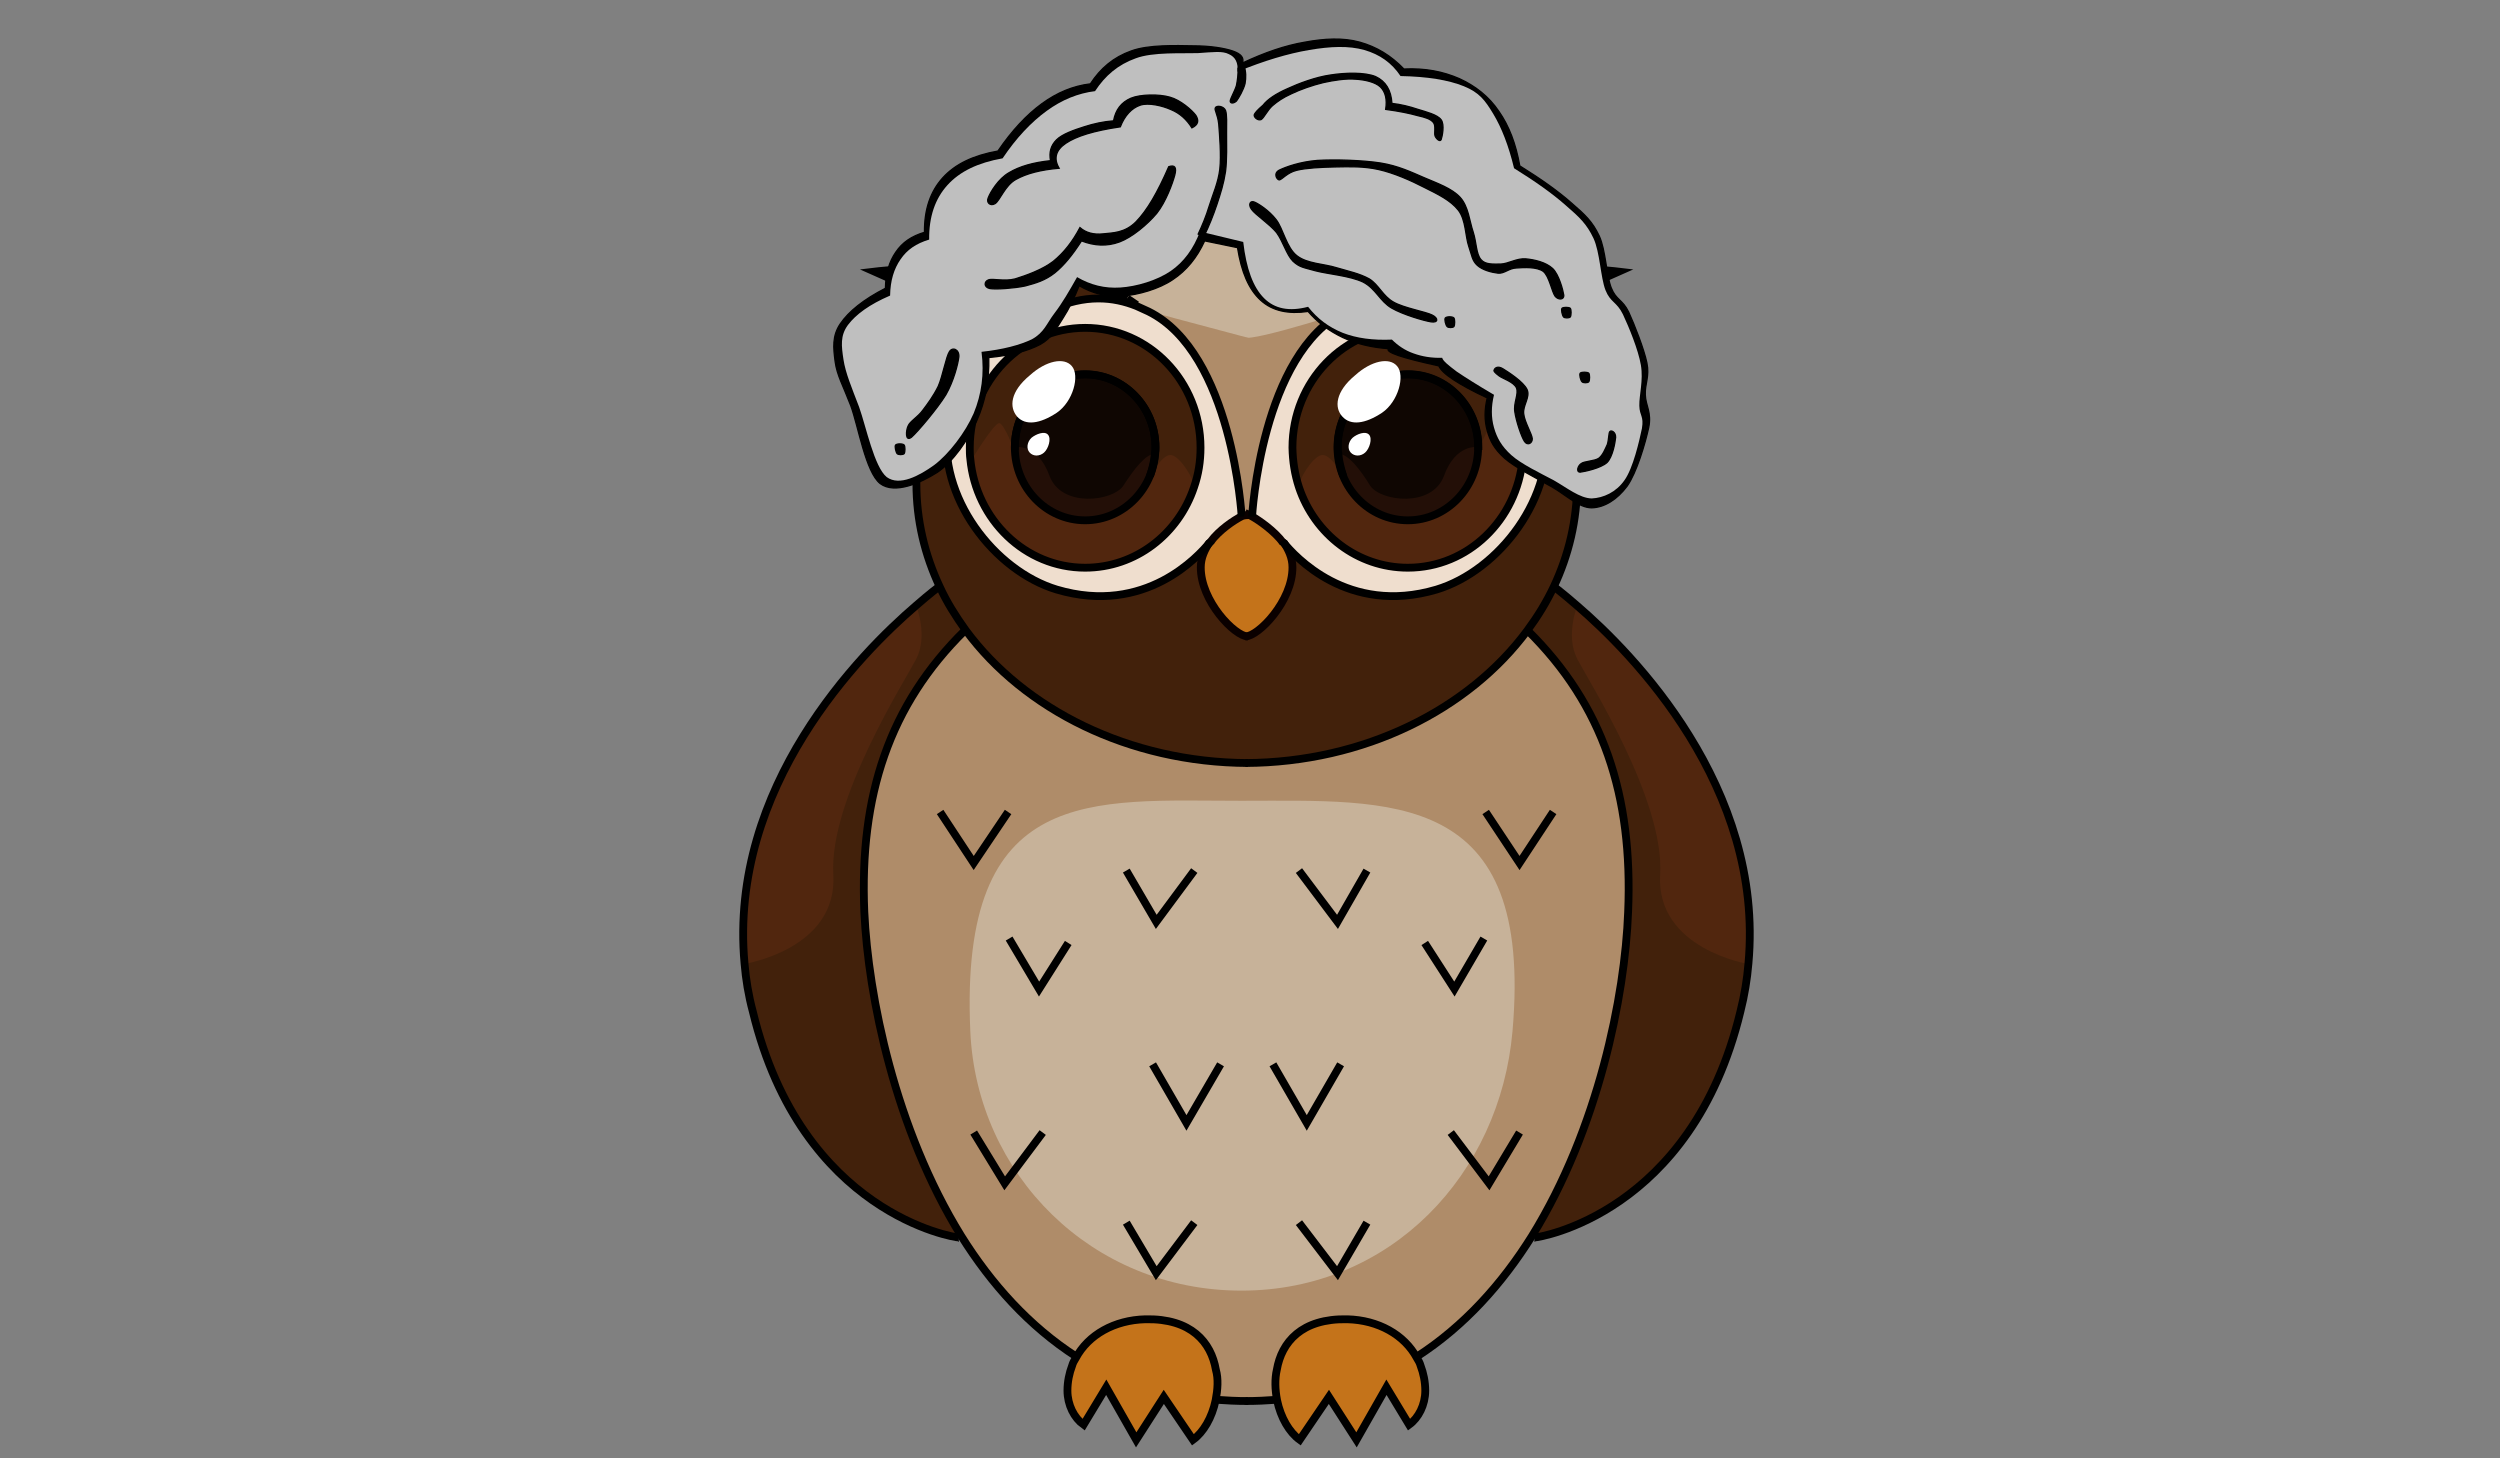 <?xml version="1.0" encoding="utf-8"?>
<!-- Generator: Adobe Illustrator 18.1.1, SVG Export Plug-In . SVG Version: 6.00 Build 0)  -->
<!DOCTYPE svg PUBLIC "-//W3C//DTD SVG 1.1//EN" "http://www.w3.org/Graphics/SVG/1.1/DTD/svg11.dtd">
<svg version="1.1" id="Vrstva_1" xmlns="http://www.w3.org/2000/svg" xmlns:xlink="http://www.w3.org/1999/xlink" x="0px" y="0px"
	 viewBox="0 0 960 560" enable-background="new 0 0 960 560" xml:space="preserve">
<rect x="0" y="0" width="960" height="560" fill="#808080" stroke="none"/>
<g id="Vrstva_1_2_">
	<g id="Vrstva_1_1_" display="none">
		<path display="inline" fill="none" stroke="#000000" stroke-miterlimit="10" d="M478.7,79.7"/>
		<rect x="141.5" y="-172.7" display="inline" fill="none" stroke="#0A0000" stroke-miterlimit="10" width="676.9" height="854"/>
	</g>
	<g id="base">
		<path fill="#AF8C69" d="M479.2,293c45.7-0.2,85.9-20.6,108.3-50.9l0.2,0.2c29.2,28.7,40.7,63.2,38.6,108.1
			c-1.5,32.3-11.5,83.3-36.9,124.4c-11.5,18.4-26,34.9-44.3,46.4l0,0c-4.8-9-14.9-14.6-26.7-14.9c-17.7-0.4-25.3,8.9-27.1,19.4l0,0
			c-0.7,4-0.5,8.2,0.3,12.2c-4,0.4-8.2,0.5-12.3,0.5s-8.3-0.2-12.3-0.5c0.8-4,1-8.2,0.3-12.2l0,0c-1.8-10.5-9.6-19.8-27.1-19.4
			c-11.7,0.2-21.8,6-26.7,14.9l0,0c-18.2-11.7-32.8-28-44.3-46.4c-25.4-41.1-35.7-92.1-37.2-124.4c-1.9-44.8,9.6-79.5,38.6-108.1
			l0.2-0.2C393.2,272.6,433.4,292.9,479.2,293z"/>
	</g>
	<g id="mirror">
		<g>
			<g>
				<g id="XMLID_13_">
					<g id="fill_x5F_bottom_12_">
						<path fill="#C4731A" d="M440.1,506.1c24.4-0.5,29.9,17.3,26.8,31.5c-1.4,6.7-4.7,12.3-8.7,15.2L447,536.4l-10.6,16.5
							l-11.3-20.2l-8.7,14.4c-3.6-2.6-6.2-7.6-6.2-13.1c0-4.7,1.1-9,3.2-12.6C418.4,512.2,428.4,506.3,440.1,506.1z"/>
						<path fill="#AF8C69" d="M479.2,506.1v32.1c-4.1,0-8.3-0.2-12.3-0.5c3.1-14.3-2.6-32.1-26.8-31.5c-11.7,0.2-21.7,6-26.7,14.9
							l0,0c-18.2-11.7-32.8-28-44.3-46.4c-25.4-41.1-35.7-92.1-37.2-124.4c-1.9-44.8,9.6-79.5,38.6-108.1l0.2-0.2
							c22.5,30.4,62.7,50.7,108.3,50.9v31.9c0,0-59.6,4.8-70.4-13.2c-14.5-24.1-35.6-30.7-54.9-20.2c-24.2,12.9,1,155.8,19.5,169.1
							c24.2,17.3,37.6-0.7,54.6,18.5C443.7,497.1,458.6,496.8,479.2,506.1z"/>
						<path fill="#42210B" d="M405.9,226.4c34,10.1,54.6-12.9,58.6-17.9c-1.9,2.8-3.3,6-3.4,9.6c-0.2,13,13.1,26.6,18.1,26.6V293
							c-45.7-0.2-85.9-20.6-108.3-50.9c-3.9-5.4-7.4-11-10-16.7c-5.8-12.3-9-25.6-9-39.7c0-9.1,1.4-18.1,4-26.7
							c0.5-1.9,1.1-3.9,1.9-5.7c2.6-6.4,6.5-13.6,7.4-15.6c0,0,0-0.2,0.2-0.2c0.2-0.2,0.2-0.4,0.2-0.4c-6-7.4-24.5-10.5-24.5-10.5
							l35.6-4.6l-40.6-18c0,0,40.5-4.8,53.8,3.4c8.7,5.5-12.7-28.7-13.1-29.4l60,38.7l-0.2,0.4c-9-3.4-19.6-4.7-33.2,1.5
							c-1.9,0.8-4,1.9-5.8,2.9C336.7,154.3,369.1,215.4,405.9,226.4z"/>
						<path fill="#C7B299" d="M479.2,81.4V197c0,0-1,0.5-2.5,1.2c0,0-3.4-62.7-35.8-78.8c-1.5-0.7-3.1-1.4-4.6-2.1l0.2-0.4l-60-38.6
							l0,0l53.2,1.5L479.2,81.4z"/>
						<path fill="#EFDECE" d="M405.9,226.4c-36.9-11-69.4-72.2-8.4-104.4c1.8-1.1,3.9-1.9,5.8-2.9c13.6-6.2,24.4-5,33.2-1.5
							c1.5,0.7,3.2,1.4,4.6,2.1c32.3,16,35.8,78.8,35.8,78.8c-3.1,1.5-8.1,4.8-11.5,9.4c0,0-0.2,0.4-0.7,0.8
							C460.5,213.6,440.1,236.6,405.9,226.4z M458.6,187.1C458.6,187.1,458.6,186.8,458.6,187.1c1.7-4.8,2.5-9.8,2.5-15.1
							c0-25.4-19.8-46-44.3-46s-44.3,20.6-44.3,46s19.8,46,44.3,46C436.3,218,452.7,205.1,458.6,187.1z"/>
						<path fill="#42210B" d="M416.7,143.8c-14.9,0-27,12.6-27,28c0,15.6,12.2,28,27,28c14.9,0,27-12.6,27-28
							C443.8,156.3,431.7,143.8,416.7,143.8z M372.5,171.8c0-25.4,19.8-46,44.3-46s44.3,20.6,44.3,46c0,5.4-0.8,10.3-2.5,15.1
							c0,0,0,0,0,0.2c-6,18-22.5,30.9-41.8,30.9C392.3,218,372.5,197.2,372.5,171.8z"/>
						<path fill="#0F0602" d="M389.7,171.8c0-15.6,12.2-28,27-28c14.9,0,27,12.6,27,28c0,15.6-12.2,28-27,28
							C401.9,200.1,389.7,187.4,389.7,171.8z"/>
						<path fill="#42210B" d="M289.1,388.6C266,293.1,361,225.2,361,225.2c2.8,6,6.2,11.5,10,16.7l-0.2,0.2
							c-29.2,28.7-40.7,63.4-38.7,108.1c1.5,32.3,11.5,83.3,37.2,124.4l-1,0.7l0,0C366.9,475.4,308.1,466.2,289.1,388.6z"/>
						<path fill="#FBB03B" d="M479.2,197v47.6c-5,0-18.2-13.6-18.1-26.6c0-3.6,1.5-6.7,3.4-9.6c0.5-0.5,0.7-0.8,0.7-0.8
							c3.4-4.6,8.7-7.7,11.5-9.4C478.4,197.5,479.2,197,479.2,197z"/>
						<path fill="#51260E" d="M364.8,138.4c0.2-0.2,0.2-0.4,0.3-0.5c-1,1.9-4.8,9-7.4,15.6C359.8,148.2,362.1,143.2,364.8,138.4z"/>
						<g id="fill_x5F_bottom_15_">
							<path fill="#C4731A" d="M517.2,506.1c-24.4-0.5-29.9,17.3-26.8,31.5c1.4,6.7,4.7,12.3,8.7,15.2l11.2-16.5l10.6,16.5
								l11.3-20.2l8.7,14.4c3.6-2.6,6.2-7.6,6.2-13.1c0-4.7-1.1-9-3.2-12.6C539,512.2,529,506.3,517.2,506.1z"/>
							<path fill="#AF8C69" d="M478.2,506.1v32.1c4.1,0,8.3-0.2,12.3-0.5c-3.1-14.3,2.6-32.1,26.8-31.5c11.7,0.2,21.7,6,26.7,14.9
								l0,0c18.2-11.7,32.8-28,44.3-46.4c25.4-41.1,35.7-92.1,37.2-124.4c1.9-44.8-9.6-79.5-38.6-108.1l-0.2-0.2
								c-22.5,30.4-62.7,50.7-108.3,50.9v31.9c0,0,59.6,4.8,70.4-13.2c14.5-24.1,35.6-30.7,54.9-20.2c24.2,12.9-1,155.8-19.5,169.1
								c-23.9,17.3-37.6-0.7-54.6,18.5C513.8,497.1,498.8,496.8,478.2,506.1z"/>
							<path fill="#42210B" d="M551.4,226.4c-34,10.1-54.6-12.9-58.6-17.9c1.9,2.8,3.3,6,3.4,9.6c0.2,13-13.1,26.6-18.1,26.6V293
								c45.7-0.2,85.9-20.6,108.3-50.9c4-5.4,7.4-11,10.1-16.7c5.8-12.3,9-25.6,9-39.7c0-9.1-1.4-18.1-4-26.7
								c-0.5-1.9-1.1-3.9-1.9-5.7c-2.5-6.4-6.5-13.6-7.4-15.6c0,0,0-0.2-0.2-0.2c-0.2-0.2-0.2-0.4-0.2-0.4
								c6-7.4,24.5-10.5,24.5-10.5l-35.6-4.6l40.5-18c0,0-40.5-4.8-53.8,3.4c-8.7,5.5,12.7-28.7,13.1-29.4l-60,38.7l0.2,0.4
								c9-3.4,19.6-4.7,33.2,1.5c1.9,0.8,4,1.9,5.8,2.9C620.8,154.3,588.5,215.4,551.4,226.4z"/>
							<path fill="#C7B299" d="M474.7,81.4l3.4,115.6c0,0,1,0.5,2.5,1.2c0,0,3.4-62.7,35.8-78.8c1.5-0.7,3.1-1.4,4.6-2.1l-0.2-0.4
								l60-38.7l0,0l-53.5,1.5L474.7,81.4z"/>
							<path fill="#EFDECE" d="M551.4,226.4c36.9-11,69.4-72.2,8.4-104.4c-1.8-1.1-3.9-1.9-5.8-2.9c-13.6-6.2-24.4-5-33.2-1.5
								c-1.5,0.7-3.2,1.4-4.6,2.1c-32.3,16-35.8,78.8-35.8,78.8c3.1,1.5,8.1,4.8,11.5,9.4c0,0,0.2,0.4,0.7,0.8
								C496.8,213.6,517.5,236.6,551.4,226.4z M498.8,187.1C498.8,187.1,498.8,186.8,498.8,187.1c-1.7-4.8-2.5-9.8-2.5-15.1
								c0-25.4,19.8-46,44.3-46s44.3,20.6,44.3,46s-19.8,46-44.3,46C521.3,218,504.8,205.1,498.8,187.1z"/>
							<path fill="#42210B" d="M540.6,143.8c14.9,0,27,12.6,27,28c0,15.6-12.2,28-27,28c-14.9,0-27-12.6-27-28
								S525.7,143.8,540.6,143.8z M584.9,171.8c0-25.4-19.8-46-44.3-46s-44.3,20.6-44.3,46c0,5.4,0.8,10.3,2.5,15.1c0,0,0,0,0,0.2
								c6,18,22.5,30.9,41.8,30.9C565.1,218,584.9,197.2,584.9,171.8z"/>
							<path fill="#0F0602" d="M567.6,171.8c0-15.6-12.2-28-27-28c-14.9,0-27,12.6-27,28c0,15.6,12.2,28,27,28
								C555.5,200.1,567.6,187.4,567.6,171.8z"/>
							<path fill="#42210B" d="M668.2,388.6c23.1-95.5-71.6-163.4-71.6-163.4c-2.8,6-6.2,11.5-10.1,16.7l0.2,0.2
								c29.2,28.7,40.8,63.2,38.6,108c-1.5,32.3-11.5,83.3-37.2,124.4l1,0.7l0,0C590.9,475.4,649.6,466.2,668.2,388.6z"/>
							<path fill="#FBB03B" d="M478.2,197v47.6c5,0,18.2-13.6,18.1-26.6c0-3.6-1.5-6.7-3.4-9.6c-0.5-0.5-0.7-0.8-0.7-0.8
								c-3.4-4.6-8.7-7.7-11.5-9.4C479.2,197.5,478.2,197,478.2,197z"/>
							<path fill="#51260E" d="M592.5,138.4c-0.2-0.2-0.2-0.4-0.3-0.5c1,1.9,5,9,7.4,15.6C597.8,148.2,595.2,143.2,592.5,138.4z"/>
						</g>
						<path fill="#C7B299" d="M580.8,396c-4.8,54.8-46.6,99.6-104.1,99.6S375,450.9,372.6,396c-4.3-95.2,46.6-88.5,104.1-88.5
							S589,302.7,580.8,396z"/>
					</g>
					<g id="fill_x5F_top_12_">
						<path display="none" fill="#AF8C69" d="M479.2,506.1v32.1c-4.1,0-8.3-0.2-12.3-0.5c0.8-4,1-8.2,0.3-12.2l0,0
							c-1.8-10.5-9.6-19.8-27.1-19.4c-11.7,0.2-21.8,6-26.7,14.9l0,0c-18.2-11.7-32.8-28-44.3-46.4c-25.4-41.1-35.7-92.1-37.2-124.4
							c-1.9-44.8,9.6-79.5,38.6-108.1l0.2-0.2c22.5,30.4,62.5,50.7,108.3,50.9V506L479.2,506.1L479.2,506.1z"/>
						<path fill="#C4731A" d="M479.2,197.5v47.3c-5,0-18.2-13.6-18.1-26.6c0-3.6,1.5-6.7,3.4-9.6c0.5-0.5,0.7-0.8,0.7-0.8
							c3.4-4.6,8.7-7.7,11.5-9.4C478.2,197.5,479.2,197.5,479.2,197.5z"/>
						<path fill="#AF8C69" d="M479.2,129.7l2.2,1.4l-1.9,65.6c0,0-1.5,0.8-3.1,1.7c0,0-3.4-60-35.8-76.2c-1.5-0.7-3.1-1.4-4.6-2.1
							l0.2-0.4l-3.9-2.5"/>
						<path fill="#EFDECE" d="M458.5,187.1C458.5,187.1,458.6,186.8,458.5,187.1c1.7-4.8,2.5-9.8,2.5-15.1c0-25.4-19.8-46-44.3-46
							s-44.3,20.6-44.3,46c0,1.5,0,2.9,0.2,4.3c2.2,23.4,21.1,41.8,44.1,41.8C436.1,218,452.6,205.1,458.5,187.1z M363.9,163
							c2.4-14.9,12.2-29.7,33.5-41.1c1.8-1.1,3.9-1.9,5.8-2.9c13.6-6.2,24.4-5,33.2-1.5c1.5,0.7,3.1,1.4,4.6,2.1
							c32.3,16,35.8,78.8,35.8,78.8c-3.1,1.5-8.1,4.8-11.5,9.4c0,0-0.2,0.4-0.7,0.8c-4,4.8-24.5,28-58.6,17.9
							C381.9,219.3,359.8,190.8,363.9,163z"/>
						<path fill="#C4731A" d="M466.8,537.7c-1.4,6.7-4.7,12.3-8.7,15.2l-11.2-16.5l-10.6,16.5l-11.5-20.2l-8.7,14.4
							c-3.6-2.6-6.2-7.6-6.2-13.1c0-3.4,0.7-6.7,1.8-9.6c0,0,10.1-7.4,17.2-7.4c16.2,0,21.1,10.1,29.4,10.1c5,0,7.9-1.2,7.9-1.2
							l0.7-0.2l0,0C467.9,529.5,467.6,533.6,466.8,537.7z"/>
						<path fill="#51260E" d="M450,174.8c3.4,0.8,8.9,9.6,8.4,12.3c0,0,0,0,0,0.2c-6,18-22.5,30.9-41.8,30.9
							c-23,0-41.9-18.4-44.1-41.8h0.7c0,0,8.7-14.4,10.6-13.9c1.9,0.4,5.7,10.5,5.7,10.5l0,0c0.5,15.1,12.4,27.3,27,27.3
							c11.2,0,20.6-7,24.7-17l0,0C441.9,182.5,446.6,173.8,450,174.8z"/>
						<path fill="#230F07" d="M443.7,174.2c-0.2,3.2-1,6-1.9,8.9l0,0c-4.1,10.1-13.7,17-24.7,17c-14.6,0-26.4-12.2-27-27.3
							c0-0.4,0-0.7,0-1.1c0,0,8.4-1.4,12.9,11c4.6,12.4,24.2,9.8,28.3,3.9C435.3,180.4,439.9,174.2,443.7,174.2z"/>
						<path fill="#51260E" d="M365.3,137.7c0.2-0.2,0.2-0.4,0.2-0.4c-6-7.4-24.5-10.5-24.5-10.5l35.6-4.6c0,0,3.6,2.5,5.7-2.1
							c4-8.3-46.4-16-46.4-16s40.5-4.8,53.8,3.4c8.7,5.5-12.7-28.7-13.1-29.4l23.9,15.3l0,0c0.5,0.7,10.6,14.9,4.1,20.8
							c-4.1,3.9-7.4,7.4-7.4,7.4c-21.3,11.2-31.1,26.1-33.5,41.1c-0.8-0.2-1.5-0.4-2.2-0.7c-3.4-1.9-5.8-3.2-6-3.3
							c0.5-1.9,1.1-3.9,1.9-5.7C360.3,146.8,364.1,139.8,365.3,137.7C365.3,137.9,365.3,137.7,365.3,137.7z"/>
						<path fill="#51260E" d="M364.8,138.4c0.2-0.2,0.2-0.4,0.3-0.5c-1,1.9-4.8,9-7.4,15.6C359.6,148.2,362.1,143.2,364.8,138.4z"/>
						<path fill="#51260E" d="M351.8,232.6c0,0,4.7,11.5,0,20.5s-33.5,54.2-31.8,82.7c1.7,28.7-34,34.3-34,34.3
							C279.7,302.1,330.6,250.6,351.8,232.6z"/>
						<g id="fill_x5F_top_15_">
							<path display="none" fill="#AF8C69" d="M478.2,506.1v32.1c4.1,0,8.3-0.2,12.3-0.5c-0.8-4-1-8.2-0.3-12.2l0,0
								c1.8-10.5,9.6-19.8,27.1-19.4c11.7,0.2,21.8,6,26.7,14.9l0,0c18.2-11.7,32.8-28,44.3-46.4c25.4-41.1,35.7-92.1,36.9-124.4
								c1.9-44.8-9.6-79.5-38.6-108.1l-0.2-0.2c-22.5,30.4-62.5,50.7-108.3,50.9L478.2,506.1L478.2,506.1z"/>
							<path fill="#C4731A" d="M478.2,197.5v47.3c5,0,18.2-13.6,18.1-26.6c0-3.6-1.5-6.7-3.4-9.6c-0.5-0.5-0.7-0.8-0.7-0.8
								c-3.4-4.6-8.7-7.7-11.5-9.4C479.2,197.5,478.2,197.5,478.2,197.5z"/>
							<path fill="#AF8C69" d="M477.9,129.5l0.3,67.5c0,0,1,0.4,2.5,1.2c0,0,3.4-60,35.8-76.2c1.5-0.7,3.1-1.4,4.6-2.1l-0.2-0.4
								l3.9-2.5C523.5,117.7,480.4,131.6,477.9,129.5z"/>
							<path fill="#EFDECE" d="M498.8,187.1C498.8,187.1,498.8,186.8,498.8,187.1c-1.7-4.8-2.5-9.8-2.5-15.1c0-25.4,19.8-46,44.3-46
								s44.3,20.6,44.3,46c0,1.5,0,2.9-0.2,4.3c-2.2,23.4-21,41.8-44.1,41.8C521.3,218,504.8,205.1,498.8,187.1z M593.5,163
								c-2.4-14.9-12.2-29.7-33.3-41.1c-1.8-1.1-3.9-1.9-5.8-2.9c-13.6-6.2-24.4-5-33.2-1.5c-1.5,0.7-3.1,1.4-4.6,2.1
								c-32.4,16-35.8,78.8-35.8,78.8c3.1,1.5,8.1,4.8,11.5,9.4c0,0,0.2,0.4,0.7,0.8c4,4.8,24.5,28,58.6,17.9
								C575.6,219.3,597.8,190.8,593.5,163z"/>
							<path fill="#C4731A" d="M490.4,537.7c1.4,6.7,4.7,12.3,8.7,15.2l11.2-16.5l10.6,16.5l11.5-20.2l8.7,14.4
								c3.6-2.6,6.2-7.6,6.2-13.1c0-3.4-0.7-6.7-1.8-9.6c0,0-10.1-7.4-17.2-7.4c-16.2,0-21.1,10.1-29.4,10.1c-5,0-7.9-1.2-7.9-1.2
								l-0.7-0.2l0,0C489.5,529.5,489.6,533.6,490.4,537.7z"/>
							<path fill="#51260E" d="M507.3,174.8c-3.4,0.8-8.9,9.6-8.4,12.3c0,0,0,0,0,0.2c6,18,22.5,30.9,41.8,30.9
								c23.1,0,41.9-18.4,44.1-41.8h-0.7c0,0-8.7-14.4-10.6-13.9s-5.7,10.5-5.7,10.5l0,0c-0.5,15.1-12.4,27.3-27,27.3
								c-11.2,0-20.6-7-24.7-17l0,0C515.5,182.5,510.8,173.8,507.3,174.8z"/>
							<path fill="#230F07" d="M513.8,174.2c0.2,3.2,1,6,1.9,8.9l0,0c4.1,10.1,13.7,17,24.7,17c14.6,0,26.4-12.2,27-27.3
								c0-0.4,0-0.7,0-1.1c0,0-8.4-1.4-12.9,11c-4.6,12.4-24.2,9.8-28.3,3.9C522.4,180.4,517.7,174.2,513.8,174.2z"/>
							<path fill="#51260E" d="M592.1,137.7c-0.2-0.2-0.2-0.4-0.2-0.4c6-7.4,24.5-10.5,24.5-10.5l-35.6-4.6c0,0-3.6,2.5-5.7-2.1
								c-4-8.3,46.4-16,46.4-16s-40.5-4.8-53.8,3.4C559,113,580.3,78.8,580.8,78l-23.9,15.3l0,0c-0.5,0.7-10.6,14.9-4.1,20.8
								c4.1,3.9,7.4,7.4,7.4,7.4c21.3,11.2,31.1,26.1,33.3,41.1c0.8-0.2,1.5-0.4,2.2-0.7c3.4-1.9,5.8-3.2,6-3.3
								c-0.5-1.9-1.1-3.9-1.9-5.7C597.1,146.8,593.3,139.8,592.1,137.7C592.3,137.9,592.1,137.7,592.1,137.7z"/>
							<path fill="#51260E" d="M592.6,138.4c-0.2-0.2-0.2-0.4-0.3-0.5c1,1.9,4.8,9,7.4,15.6C597.8,148.2,595.4,143.2,592.6,138.4z"
								/>
							<path fill="#51260E" d="M605.7,232.6c0,0-4.7,11.5,0,20.5s33.5,54.2,31.8,82.7c-1.7,28.7,34,34.4,34,34.4
								C677.7,302.1,627,250.6,605.7,232.6z"/>
						</g>
					</g>
					<g id="outlines_12_">
						<path fill="none" stroke="#000000" stroke-width="3" stroke-miterlimit="10" d="M365.3,137.7c0.8-1.2,1.8-2.5,3.1-3.4"/>
						<path fill="none" stroke="#000000" stroke-width="3" stroke-miterlimit="10" d="M355.7,159c0.5-1.9,1.1-3.9,1.9-5.7"/>
						<ellipse fill="none" stroke="#000000" stroke-width="3" stroke-miterlimit="10" cx="416.7" cy="171.8" rx="27" ry="28"/>
						<path fill="none" stroke="#000000" stroke-width="3" stroke-miterlimit="10" d="M479.2,293c-45.7-0.2-85.9-20.6-108.3-50.9
							c-3.9-5.4-7.4-11-10-16.7c-5.8-12.3-9-25.6-9-39.7c0-9.1,1.4-18.1,4-26.7"/>
						<path fill="none" stroke="#0A0000" stroke-width="3" stroke-miterlimit="10" d="M464.8,208.1c3.4-4.6,9-8.3,11.9-9.8
							c1.5-0.8,4.7-0.4,4.7-0.4"/>
						<path fill="none" stroke="#0A0000" stroke-width="3" stroke-miterlimit="10" d="M479.2,244.4c-5,0-18.2-13.6-18.1-26.6
							c0-3.6,1.5-6.7,3.4-9.6"/>
						<path fill="none" stroke="#000000" stroke-width="3" stroke-miterlimit="10" d="M458.5,187.1c-6,18-22.5,30.9-41.8,30.9
							c-23,0-41.9-18.4-44.1-41.8c-0.2-1.4-0.2-2.9-0.2-4.3c0-25.4,19.8-46,44.3-46s44.3,20.6,44.3,46
							C461,177.2,460.2,182.2,458.5,187.1"/>
						<path fill="none" stroke="#000000" stroke-width="3" stroke-miterlimit="10" d="M389.7,172.8c0-0.4,0-0.7,0-1.1
							c0-15.6,12.2-28,27-28s27,12.6,27,28c0,0.8,0,1.5-0.2,2.2c-0.2,3.2-1,6-1.9,8.9"/>
						<path fill="none" stroke="#000000" stroke-width="3" stroke-miterlimit="10" d="M465.1,207.7c0,0-0.2,0.4-0.7,0.8
							c-4,4.8-24.5,28-58.6,17.9c-23.9-7.2-46-35.6-41.9-63.4c2.4-14.9,12.2-29.7,33.5-41.1c1.8-1.1,3.9-1.9,5.8-2.9
							c13.6-6.2,24.4-5,33.2-1.5c1.5,0.7,3.1,1.4,4.6,2.1c32.3,16,35.8,78.8,35.8,78.8"/>
						<polyline fill="none" stroke="#000000" stroke-width="3" stroke-miterlimit="10" points="376.5,78.3 429.9,79.9 479.2,81.4 
													"/>
						<line fill="none" stroke="#000000" stroke-width="3" stroke-miterlimit="10" x1="400.4" y1="93.9" x2="376.5" y2="78.3"/>
						<line fill="none" stroke="#000000" stroke-width="3" stroke-miterlimit="10" x1="432.8" y1="114.6" x2="400.4" y2="93.9"/>
						<line fill="none" stroke="#000000" stroke-width="3" stroke-miterlimit="10" x1="436.5" y1="117.1" x2="432.8" y2="114.6"/>
						<path fill="none" stroke="#000000" stroke-width="3" stroke-miterlimit="10" d="M377,78.3c0,0,0,0-0.5,0
							c0.5,0.8,21.8,35,13.1,29.4c-13.1-8.3-53.8-3.4-53.8-3.4l40.5,18l-35.6,4.6c0,0,18.5,3.3,24.5,10.5c0,0,0,0.2-0.2,0.4
							c0,0,0,0.2-0.2,0.2c-1,1.9-4.8,9-7.4,15.6c-0.8,2.1-1.5,4-1.9,5.7"/>
						<path fill="none" stroke="#000000" stroke-width="3" stroke-miterlimit="10" d="M413.4,521c-18.2-11.7-32.8-28-44.3-46.4
							c-25.4-41.1-35.7-92.1-37.2-124.4c-1.9-44.8,9.6-79.5,38.6-108.1"/>
						<path fill="none" stroke="#000000" stroke-width="3" stroke-miterlimit="10" d="M479.2,538c-4.1,0-8.3-0.2-12.3-0.5
							c-0.2,0-0.3,0-0.3,0"/>
						<path fill="none" stroke="#000000" stroke-width="3" stroke-miterlimit="10" d="M368.1,475.4h-0.2"/>
						<path fill="none" stroke="#000000" stroke-width="3" stroke-miterlimit="10" d="M360.7,225.2c0,0-3.4,2.5-9,7.4
							c-21.1,18.1-72,69.4-65.8,137.4c0.5,6,1.5,12.2,3.2,18.5c18.8,77.7,77.6,86.7,79,86.7l0,0"/>
						<path fill="none" stroke="#000000" stroke-width="3" stroke-miterlimit="10" d="M466.8,537.7c-1.4,6.7-4.7,12.3-8.7,15.2
							l-11.2-16.5l-10.6,16.5l-11.5-20.2l-8.7,14.4c-3.6-2.6-6.2-7.6-6.2-13.1c0-3.4,0.7-6.7,1.8-9.6c0.3-1.1,0.8-1.9,1.4-2.9
							c4.8-9,14.9-14.6,26.7-14.9c17.7-0.4,25.3,8.9,27.1,19.4l0,0C467.9,529.5,467.6,533.6,466.8,537.7z"/>
						<polyline fill="none" stroke="#000000" stroke-width="3" stroke-miterlimit="10" points="361,311.8 373.9,331.4 387.1,311.8 
													"/>
						<polyline fill="none" stroke="#000000" stroke-width="3" stroke-miterlimit="10" points="387.5,360.4 399,379.8 410.2,362.1 
													"/>
						<polyline fill="none" stroke="#000000" stroke-width="3" stroke-miterlimit="10" points="432.5,334.3 444,354 458.6,334.3 
													"/>
						<polyline fill="none" stroke="#000000" stroke-width="3" stroke-miterlimit="10" points="442.6,408.7 455.6,431.2 
							468.7,408.7 						"/>
						<polyline fill="none" stroke="#000000" stroke-width="3" stroke-miterlimit="10" points="373.9,434.9 385.8,454.4 
							400.4,434.9 						"/>
						<polyline fill="none" stroke="#000000" stroke-width="3" stroke-miterlimit="10" points="432.5,469.5 444,488.9 458.6,469.5 
													"/>
						<path fill="none" stroke="#000000" stroke-width="3" stroke-miterlimit="10" d="M400.4,93.9L400.4,93.9"/>
						<g id="outlines_15_">
							<path fill="none" stroke="#000000" stroke-width="3" stroke-miterlimit="10" d="M592.1,137.7c-0.8-1.2-1.8-2.5-3.1-3.4"/>
							<path fill="none" stroke="#000000" stroke-width="3" stroke-miterlimit="10" d="M601.6,159c-0.5-1.9-1.1-3.9-1.9-5.7"/>
							<ellipse fill="none" stroke="#000000" stroke-width="3" stroke-miterlimit="10" cx="540.6" cy="171.8" rx="27" ry="28"/>
							<path fill="none" stroke="#000000" stroke-width="3" stroke-miterlimit="10" d="M478.2,293c45.7-0.2,85.9-20.6,108.3-50.9
								c4-5.4,7.4-11,10.1-16.7c5.8-12.3,9-25.6,9-39.7c0-9.1-1.4-18.1-4-26.7"/>
							<path fill="none" stroke="#0A0000" stroke-width="3" stroke-miterlimit="10" d="M492.8,208.5c-3.4-4.6-9.3-8.7-12.2-10.3
								c-1.5-0.8-2.5-1.2-2.5-1.2"/>
							<path fill="none" stroke="#0A0000" stroke-width="3" stroke-miterlimit="10" d="M478.2,244.4c5,0,18.2-13.6,18.1-26.6
								c0-3.6-1.5-6.7-3.4-9.6"/>
							<path fill="none" stroke="#000000" stroke-width="3" stroke-miterlimit="10" d="M498.8,187.1c6,18,22.5,30.9,41.8,30.9
								c23.1,0,41.9-18.4,44.1-41.8c0.2-1.4,0.2-2.9,0.2-4.3c0-25.4-19.8-46-44.3-46s-44.3,20.6-44.3,46
								C496.4,177.2,497.2,182.2,498.8,187.1"/>
							<path fill="none" stroke="#000000" stroke-width="3" stroke-miterlimit="10" d="M567.7,172.8c0-0.4,0-0.7,0-1.1
								c0-15.6-12.2-28-27-28s-27,12.6-27,28c0,0.8,0,1.5,0.2,2.2c0.2,3.2,1,6,1.9,8.9"/>
							<path fill="none" stroke="#000000" stroke-width="3" stroke-miterlimit="10" d="M492.3,207.7c0,0,0.2,0.4,0.7,0.8
								c4,4.8,24.5,28,58.6,17.9c23.9-7.2,46-35.6,41.9-63.4c-2.4-14.9-12.2-29.7-33.3-41.1c-1.8-1.1-3.9-1.9-5.8-2.9
								c-13.6-6.2-24.4-5-33.2-1.5c-1.5,0.7-3.1,1.4-4.6,2.1c-32.4,16-35.8,78.8-35.8,78.8"/>
							<polyline fill="none" stroke="#000000" stroke-width="3" stroke-miterlimit="10" points="580.9,78.3 527.7,79.9 478.2,81.4 
															"/>
							<line fill="none" stroke="#000000" stroke-width="3" stroke-miterlimit="10" x1="556.9" y1="93.9" x2="580.9" y2="78.3"/>
							<line fill="none" stroke="#000000" stroke-width="3" stroke-miterlimit="10" x1="524.9" y1="114.6" x2="556.9" y2="93.9"/>
							<line fill="none" stroke="#000000" stroke-width="3" stroke-miterlimit="10" x1="521" y1="117.1" x2="524.9" y2="114.6"/>
							<path fill="none" stroke="#000000" stroke-width="3" stroke-miterlimit="10" d="M580.4,78.3c0,0,0,0,0.5,0
								c-0.5,0.8-21.8,35-13.1,29.4c13.1-8.3,53.8-3.4,53.8-3.4l-40.5,18l35.6,4.6c0,0-18.5,3.3-24.5,10.5c0,0,0,0.2,0.2,0.4
								c0,0,0,0.2,0.2,0.2c1,1.9,4.8,9,7.4,15.6c0.8,2.1,1.5,4,1.9,5.7"/>
							<path fill="none" stroke="#000000" stroke-width="3" stroke-miterlimit="10" d="M544,521c18.2-11.7,32.8-28,44.3-46.4
								c25.4-41.1,35.7-92.1,36.9-124.4c1.9-44.8-9.6-79.5-38.6-108.1"/>
							<path fill="none" stroke="#000000" stroke-width="3" stroke-miterlimit="10" d="M478.2,538c4.1,0,8.3-0.2,12.3-0.5
								c0.2,0,0.3,0,0.3,0"/>
							<path fill="none" stroke="#000000" stroke-width="3" stroke-miterlimit="10" d="M589.3,475.4h0.2"/>
							<path fill="none" stroke="#000000" stroke-width="3" stroke-miterlimit="10" d="M596.6,225.2c0,0,3.4,2.5,9,7.4
								c21.1,18.1,72,69.6,65.8,137.4c-0.5,6-1.5,12.2-3.1,18.5c-18.8,77.7-77.6,86.7-79,86.7l0,0"/>
							<path fill="none" stroke="#000000" stroke-width="3" stroke-miterlimit="10" d="M490.4,537.7c1.4,6.7,4.7,12.3,8.7,15.2
								l11.2-16.5l10.6,16.5l11.5-20.2l8.7,14.4c3.6-2.6,6.2-7.6,6.2-13.1c0-3.4-0.7-6.7-1.8-9.6c-0.3-1.1-0.8-1.9-1.4-2.9
								c-4.8-9-14.9-14.6-26.7-14.9c-17.7-0.4-25.3,8.9-27.1,19.4l0,0C489.5,529.5,489.6,533.6,490.4,537.7z"/>
							<polyline fill="none" stroke="#000000" stroke-width="3" stroke-miterlimit="10" points="596.4,311.8 583.5,331.4 
								570.5,311.8 							"/>
							<polyline fill="none" stroke="#000000" stroke-width="3" stroke-miterlimit="10" points="569.8,360.4 558.5,379.8 
								547.1,362.1 							"/>
							<polyline fill="none" stroke="#000000" stroke-width="3" stroke-miterlimit="10" points="524.9,334.3 513.6,354 498.8,334.3 
															"/>
							<polyline fill="none" stroke="#000000" stroke-width="3" stroke-miterlimit="10" points="514.8,408.7 501.8,431.2 
								488.8,408.7 							"/>
							<polyline fill="none" stroke="#000000" stroke-width="3" stroke-miterlimit="10" points="583.5,434.9 571.8,454.4 
								557.1,434.9 							"/>
							<polyline fill="none" stroke="#000000" stroke-width="3" stroke-miterlimit="10" points="524.9,469.5 513.6,488.9 
								498.8,469.5 							"/>
							<path fill="none" stroke="#000000" stroke-width="3" stroke-miterlimit="10" d="M556.9,93.9L556.9,93.9"/>
						</g>
					</g>
				</g>
			</g>
		</g>
	</g>
	<g id="top">
		<g id="eye_lens">
			<path id="eye_lens_2" fill="#FFFFFF" d="M411.6,140.6c3.1,3.6,0.5,13.6-5.8,17.9c-6.5,4.3-12,5-15.2,1.5c-3.1-3.6-2.8-9.6,5-16
				C401.6,138.6,408.6,137,411.6,140.6z"/>
			<path id="eye_lens_1" fill="#FFFFFF" d="M402.4,166.9c1.4,1.5,0.2,5.4-1.5,6.9s-4.1,1.5-5.5,0s-1-4.1,0.7-5.7
				C397.8,166.7,401.1,165.4,402.4,166.9z"/>
		</g>
		<g id="eye_lens_1_">
			<path id="eye_lens_2_1_" fill="#FFFFFF" d="M536.5,140.6c3.1,3.6,0.5,13.6-5.8,17.9c-6.5,4.3-12,5-15.2,1.5
				c-3.2-3.4-2.8-9.6,5-16C526.5,138.6,533.5,137,536.5,140.6z"/>
			<path id="eye_lens_1_1_" fill="#FFFFFF" d="M525.7,166.9c1.4,1.5,0.2,5.4-1.5,6.9s-4.1,1.5-5.5,0s-1-4.1,0.7-5.7
				C521,166.7,524.3,165.4,525.7,166.9z"/>
		</g>
	</g>
</g>
<g id="Vrstva_2">
	<g>
		<title>Layer 1</title>
		<path id="path37" stroke="#000000" stroke-width="0.5" stroke-miterlimit="10" d="M379.7,137.3c0.2,8.9-1.3,16.7-4.6,24.2
			c-3.3,7.4-9.1,15.8-15.2,19.9c-6.3,4-16.3,8.5-21.9,4.3c-5.6-4.4-8.4-22-11.3-29.9c-3-7.8-5.3-11.7-6-16.9
			c-0.7-5.3-1.2-9.9,2-14.6s8.9-9.3,17.3-13.6l0,0c0.1-5.8,1.5-10.3,4-13.9c2.5-3.7,6-6.1,11-7.6l0,0c-0.1-8.8,2.3-15.7,7-20.9
			c4.8-5.3,11.7-8.6,21.2-10.3l0,0c5.4-7.9,11-13.9,16.9-18.2s12-6.8,18.6-7.6l0,0c3.9-6,8.9-10.2,15.6-12.6
			c6.7-2.5,17.3-2.1,23.9-2c6.6,0,12,0.9,15.2,2s4.4,2.6,3.7,4.6l0,0c8.5-4,16.3-6.7,23.9-8c7.6-1.4,14.7-1.8,21.2,0
			c6.4,1.8,11.9,5.1,16.9,10.3l0,0c8.2-0.4,15.1,1,21.3,3.7c6.1,2.8,11.3,6.8,15.2,12.6c3.9,5.6,6.5,12.4,8,20.9l0,0
			c8.2,5.1,14.7,9.7,19.9,14.3c5.2,4.5,8,7.1,10.6,12.6c2.5,5.4,2.7,15,4.6,19.9c1.9,4.8,4.3,4.4,6.7,9.3c2.2,4.8,5.9,14.2,7,19.5
			s-0.8,8.1-0.6,12.3c0.1,4.1,2.5,6.7,1.3,12.6c-1.3,6-4.6,17.3-8.3,22.5c-3.8,5.1-8.7,8.2-13.6,8.3c-4.9,0-9.7-4.8-15.2-8
			c-5.7-3.2-14.1-7.4-18.2-11c-4.1-3.7-5.6-6.7-6.7-10.6c-1.1-3.9-1.1-8.1,0-12.6l0,0c-5.6-2.6-9.8-4.9-13-7s-5-3.9-5.6-5.3l0,0
			c-7.3-1.6-12.4-2.9-15.6-4c-3.2-1.1-4.4-2-3.7-2.6l0,0c-6.7-0.5-12.4-1.9-17.6-4.3c-5.2-2.5-9.6-5.7-13.3-10l0,0
			c-7.6,1.1-13.7-0.2-18.2-4.3c-4.6-4.2-7.4-10.8-8.9-20.2l0,0l-12.6-2.6l0,0c-3,6.5-7,11.4-12.3,14.9c-5.3,3.6-13.2,5.8-19.3,6.3
			c-6,0.4-11.5-1-16.6-4l0,0c-1.8,4.6-3.9,8.9-6.3,12.6c-2.5,3.8-4,7.4-8.7,10C394.6,134.8,388.2,136.5,379.7,137.3L379.7,137.3z"/>
		<path id="path39" fill="#BFBFBF" d="M376.9,135.1c1.1,8.5,0,16.3-3,23.6c-3.2,7.4-9.6,15.7-15.2,19.9c-5.7,4.1-13.3,8.2-18.2,4.6
			c-4.8-3.9-7.9-19.3-10.6-26.9c-2.9-7.6-5.2-13-6-18.2c-0.8-5.3-1.3-9.2,1.7-13.3c3.1-4.1,8.3-7.9,16.2-11.3l0,0
			c0.1-5.8,1.5-10.3,4-13.9c2.5-3.7,6-6.1,11-7.6l0,0c-0.1-8.8,2.3-15.7,7-20.9c4.8-5.3,11.7-8.6,21.2-10.3l0,0
			c5.3-7.9,11-13.9,16.9-18.2s12.1-6.8,18.6-7.6l0,0c3.9-6,8.9-10.2,15.6-12.6c6.6-2.5,17.9-1.8,23.9-2c6-0.4,9.4-0.9,11.9,0.4
			c2.5,1.1,3.6,3.3,3.3,6.7l0,0c10.3-4.2,19.3-6.9,27.5-8.3s15.2-1.7,21.2,0c5.9,1.7,10.5,4.9,13.9,10l0,0
			c10.3,0.2,18.3,1.5,24.3,3.9c5.9,2.4,8.1,5.3,11.3,10.6s5.9,12.2,8,20.9l0,0c8.2,5.1,14.7,9.7,19.9,14.3c5.2,4.5,8,7.1,10.6,12.6
			c2.5,5.4,2.7,15,4.6,19.9c1.9,4.8,4.3,4.4,6.7,9.3c2.3,4.9,5.9,13.6,6.9,19.5s-0.7,11.5-0.6,15.6c0.1,4,1.8,3.9,1,8.7
			c-1,4.8-3.4,15.3-6.7,19.9c-3.2,4.6-8.1,6.8-12.6,7c-4.6-0.1-9.5-4.1-14.6-7c-5.3-2.8-12.4-6.2-16.2-9.6
			c-3.8-3.4-5.6-6.7-6.7-10.6c-1.1-3.9-1.1-8.1,0-12.6l0,0c-6.3-3.7-10.9-6.6-14.3-8.9c-3.3-2.5-5.3-4.1-5.6-5.3l0,0
			c-4.1,0.1-7.7-0.5-11-1.7c-3.2-1.1-6-3-8.3-5.3l0,0c-7.3,0.3-13.5-0.5-18.9-2.6c-5.4-2.2-9.7-5.4-13.3-10l0,0
			c-7.2,1.9-12.8,0.8-16.9-3.3c-4.2-4.2-6.8-11.3-8-21.6l0,0l-16.6-4l0,0c-2.5,6.6-6.2,11.7-11.3,15.2c-5.3,3.6-13.1,5.9-19.3,6.3
			c-6,0.4-11.5-1-16.6-4l0,0c-3,5.3-5.7,10-8.7,13.9s-3.9,7.4-8.7,10C391.6,132.5,385.2,134.2,376.9,135.1L376.9,135.1z"/>
		<path id="path41" stroke="#000000" stroke-width="0.5" stroke-miterlimit="10" d="M460.1,89.9c1.5-3.2,3-6.7,4.3-11
			c1.3-4.2,3.4-8.8,4-13.9c0.6-5.3-0.1-13.3-0.4-17.3c-0.4-3.9-1.8-5.5-1.3-6.3c0.4-1,3.2-0.7,3.9,1c0.6,1.7,0.4,4.9,0.4,8.9
			s0.2,10-0.4,14.6c-0.7,4.6-1.9,8.4-3.3,12.6s-3,8.2-5,12.3l0,0C461.7,90.5,460.9,90.3,460.1,89.9L460.1,89.9z"/>
		<path id="path43" stroke="#000000" stroke-width="0.5" stroke-miterlimit="10" d="M475.4,26.2c0.1,2.3-0.2,4.6-0.6,6.6
			c-0.6,2.1-2.3,4.9-2.4,6c0,1,1.3,1,2.4,0c0.9-1.2,2.7-4.3,3.3-6.7c0.4-2.3,0.4-4.6-0.4-6.9l0,0C476.9,25.5,476.1,25.9,475.4,26.2
			L475.4,26.2z"/>
		<path id="path45" stroke="#000000" stroke-width="0.5" stroke-miterlimit="10" d="M485,40.4c1.8-2.3,5-4.4,9.3-6.3
			c4.3-2,10.9-4.5,16.6-5.3c5.7-0.9,13.2-1.1,17.3,0.6c3.9,1.8,6,5.2,6.3,10.3l0,0c3.5,0.4,6.7,1.2,10,2.3c3.2,1,7.4,2,8.9,4
			c1.4,1.9,0.4,6.5,0,7.6c-0.4,1-1.8-0.2-2.3-1.3s0.4-4-0.7-5.3c-1.1-1.3-2.9-1.9-6-2.6c-3.2-0.9-7.1-1.7-12.3-2.4l0,0
			c0.6-3.9-0.1-6.7-2-8.6c-2-1.9-6-2.8-9.6-3c-3.7-0.3-8.2,0.4-12.3,1.3c-4.2,1-9,2.7-12.3,4.3c-3.3,1.5-5.3,2.9-7.3,4.6
			c-1.9,1.7-3.2,4.6-4.3,5.3c-1.2,0.5-2.7-0.7-2.7-1.7C481.8,43.4,482.9,42.2,485,40.4L485,40.4L485,40.4z"/>
		<path id="path47" stroke="#000000" stroke-width="0.5" stroke-miterlimit="10" d="M491.3,65.3c2.5-1.2,8-3.2,14.6-3.7
			c6.5-0.4,17.4-0.1,24.3,1c6.7,1.1,11.5,3.4,16.6,5.6c5.1,2.2,10.7,4.1,13.9,7.6s3.6,9.2,5,13.3c1.3,4,1.1,8.4,3,10.6
			c1.7,2,4.7,1.7,7.6,1.7c2.9-0.1,6.2-2.3,9.6-2c3.3,0.3,7.7,1.3,10.3,3.7c2.5,2.4,4,8.4,4.3,10.3c0.1,1.7-2,1.9-3.3,0.4
			c-1.3-1.7-2.3-7.8-4.6-9.6c-2.5-1.8-7.4-1.5-10.3-1.3c-2.9,0.1-4.6,2.2-7,2c-2.6-0.3-6-1.2-8-3s-2.1-3.8-3.3-7.3
			c-1.3-3.7-1.1-10.2-4-13.9c-3-3.8-7.8-6.1-13-8.7c-5.2-2.7-11.8-5.6-17.6-6.9c-5.8-1.3-11.3-1.1-16.6-1s-11.3,0.4-14.9,1.3
			c-3.7,0.9-5.6,3.6-6.7,3.7C490.2,68.9,488.9,66.5,491.3,65.3L491.3,65.3z"/>
		<path id="path49" stroke="#000000" stroke-width="0.5" stroke-miterlimit="10" d="M575.6,144.3c1.4,1.1,5.6,2.3,6.7,4.6
			c1,2.4-1.2,5.8-0.6,9.3c0.5,3.5,2.5,9.5,3.7,11.3c1.1,1.7,3,0.8,3-1c-0.1-1.8-3-6.5-3.3-9.6c-0.4-3.2,2.6-6.4,1.3-9.3
			c-1.4-3-7.2-6.7-9.3-8s-3.2-0.1-3.3,0.4C573.4,142.4,574,143.1,575.6,144.3L575.6,144.3z"/>
		<path id="path51" stroke="#000000" stroke-width="0.5" stroke-miterlimit="10" d="M620.4,168c-0.2,1.9-1.1,7.4-3.3,9.6
			c-2.4,2.2-8.7,3.5-10.3,3.7c-1.7,0-0.9-2.5,0.4-3.3c1.1-0.9,5-0.9,6.7-2c1.6-1.2,2.5-3.6,3.3-5.3c0.6-1.8,0.5-4.6,1-5
			C618.6,165.1,620.5,165.8,620.4,168L620.4,168z"/>
		<path id="path53" stroke="#000000" stroke-width="0.5" stroke-miterlimit="10" d="M481.7,77.6c1.5,0.6,5.6,3.2,8.3,6.7
			c2.7,3.4,4,10.8,8,13.9c3.9,3.1,10.5,3.1,15.2,4.6c4.7,1.4,8.8,2.2,12.6,4.3c3.6,2.2,5.2,6.6,9.3,8.9c4,2.3,12.4,3.7,14.9,5
			c2.4,1.2,2.3,3-0.4,2.6s-10.9-2.8-15.2-5.3c-4.5-2.6-6.1-7.5-11-10c-5-2.4-13.7-3.1-18.2-4.3c-4.6-1.3-6.1-1.3-8.7-3.7
			c-2.5-2.5-3.8-7.6-6.3-11c-2.7-3.3-8.2-6.9-9.6-8.9C479.2,78.5,480.1,76.9,481.7,77.6L481.7,77.6z"/>
		<path id="path55" stroke="#000000" stroke-width="0.5" stroke-miterlimit="10" d="M448.8,64c-4.3,9.9-8.3,16.8-12.6,21.2
			c-4.3,4.3-8.9,4.2-12.6,4.6c-3.6,0.4-6.6-0.4-8.9-2.4l0,0c-2.8,5.3-6.1,9.6-10.3,13c-4.2,3.2-10.4,5.4-14.6,6.7
			c-4.2,1.1-8.7-0.3-10.3,0.4c-1.6,0.6-1.8,2.8,0.6,3.3c2.4,0.4,9.4-0.1,13.6-1c4.1-1.1,7.6-2.1,11.3-5c3.6-2.9,6.9-7,10.3-12.3l0,0
			c4.9,1.9,9.7,2.2,14.6,0.4c4.8-1.8,10.7-6.7,14.3-11c3.5-4.4,6.1-11.6,6.9-14.6C451.9,64.3,451.2,63.2,448.8,64L448.8,64z"/>
		<path id="path57" stroke="#000000" stroke-width="0.5" stroke-miterlimit="10" d="M457.7,49.1c-2-3.2-4.6-5.6-8-7
			c-3.3-1.5-8.7-2.8-11.9-1.7c-3.2,1.1-5.9,3.9-7.6,8.3l0,0c-10.2,1.5-16.9,3.6-20.9,6.3c-3.9,2.6-4.8,5.9-2.6,9.6l0,0
			c-7,0.6-12.5,2-16.6,4.3c-4.2,2.3-6.1,8.1-8,9.3c-1.8,1.1-3.5-0.4-2.6-2.3c0.8-2.1,3.9-7.3,8-9.6c4-2.4,9.2-3.9,15.9-4.6l0,0
			c-0.6-3.2,0.1-5.8,2.3-8c2.2-2.2,6.8-3.8,10.6-5c3.7-1.2,7.4-2,11.3-2.3l0,0c0.8-4.3,3-7.1,6.7-8.7c3.6-1.5,10.8-1.6,14.9-0.4
			c4.1,1.1,8.5,5,10,7C460.5,46.4,460.1,47.9,457.7,49.1L457.7,49.1z"/>
		<path id="path59" stroke="#000000" stroke-width="0.5" stroke-miterlimit="10" d="M368.2,137c-0.3,2.7-2,9.4-5,14.6
			c-3.2,5.2-10.8,14.2-13.2,16.3c-2.5,1.9-2.1-2.7-1.3-4.3c0.7-1.8,3.7-3.4,5.6-6c1.9-2.5,4.2-5.6,6-9.3c1.7-3.9,3-11.4,4.3-13.3
			C365.8,133.1,368.4,134.2,368.2,137L368.2,137z"/>
		<path id="path71" stroke="#000000" stroke-width="0.5" stroke-miterlimit="10" d="M555,122.1c-0.4,0.5,0.1,2.7,0.7,3.3
			c0.4,0.5,2.2,0.5,2.6,0c0.4-0.6,0.4-2.8,0-3.3C557.8,121.5,555.5,121.5,555,122.1L555,122.1z"/>
		<path id="path73" stroke="#000000" stroke-width="0.5" stroke-miterlimit="10" d="M599.8,118.4c-0.4,0.5,0.1,2.7,0.6,3.3
			c0.4,0.5,2.2,0.5,2.6,0c0.4-0.6,0.4-2.8,0-3.3C602.5,117.9,600.2,117.9,599.8,118.4L599.8,118.4z"/>
		<path id="path75" stroke="#000000" stroke-width="0.5" stroke-miterlimit="10" d="M606.8,143.3c-0.4,0.5,0.1,2.7,0.7,3.3
			c0.4,0.5,2.2,0.5,2.6,0c0.4-0.6,0.4-2.8,0-3.3C609.5,142.8,607.2,142.8,606.8,143.3L606.8,143.3z"/>
		<path id="path77" stroke="#000000" stroke-width="0.5" stroke-miterlimit="10" d="M343.9,170.9c-0.4,0.5,0.1,2.7,0.6,3.3
			c0.5,0.5,2.2,0.5,2.7,0c0.4-0.6,0.4-2.8,0-3.3C346.7,170.3,344.4,170.3,343.9,170.9L343.9,170.9z"/>
	</g>
</g>
</svg>
